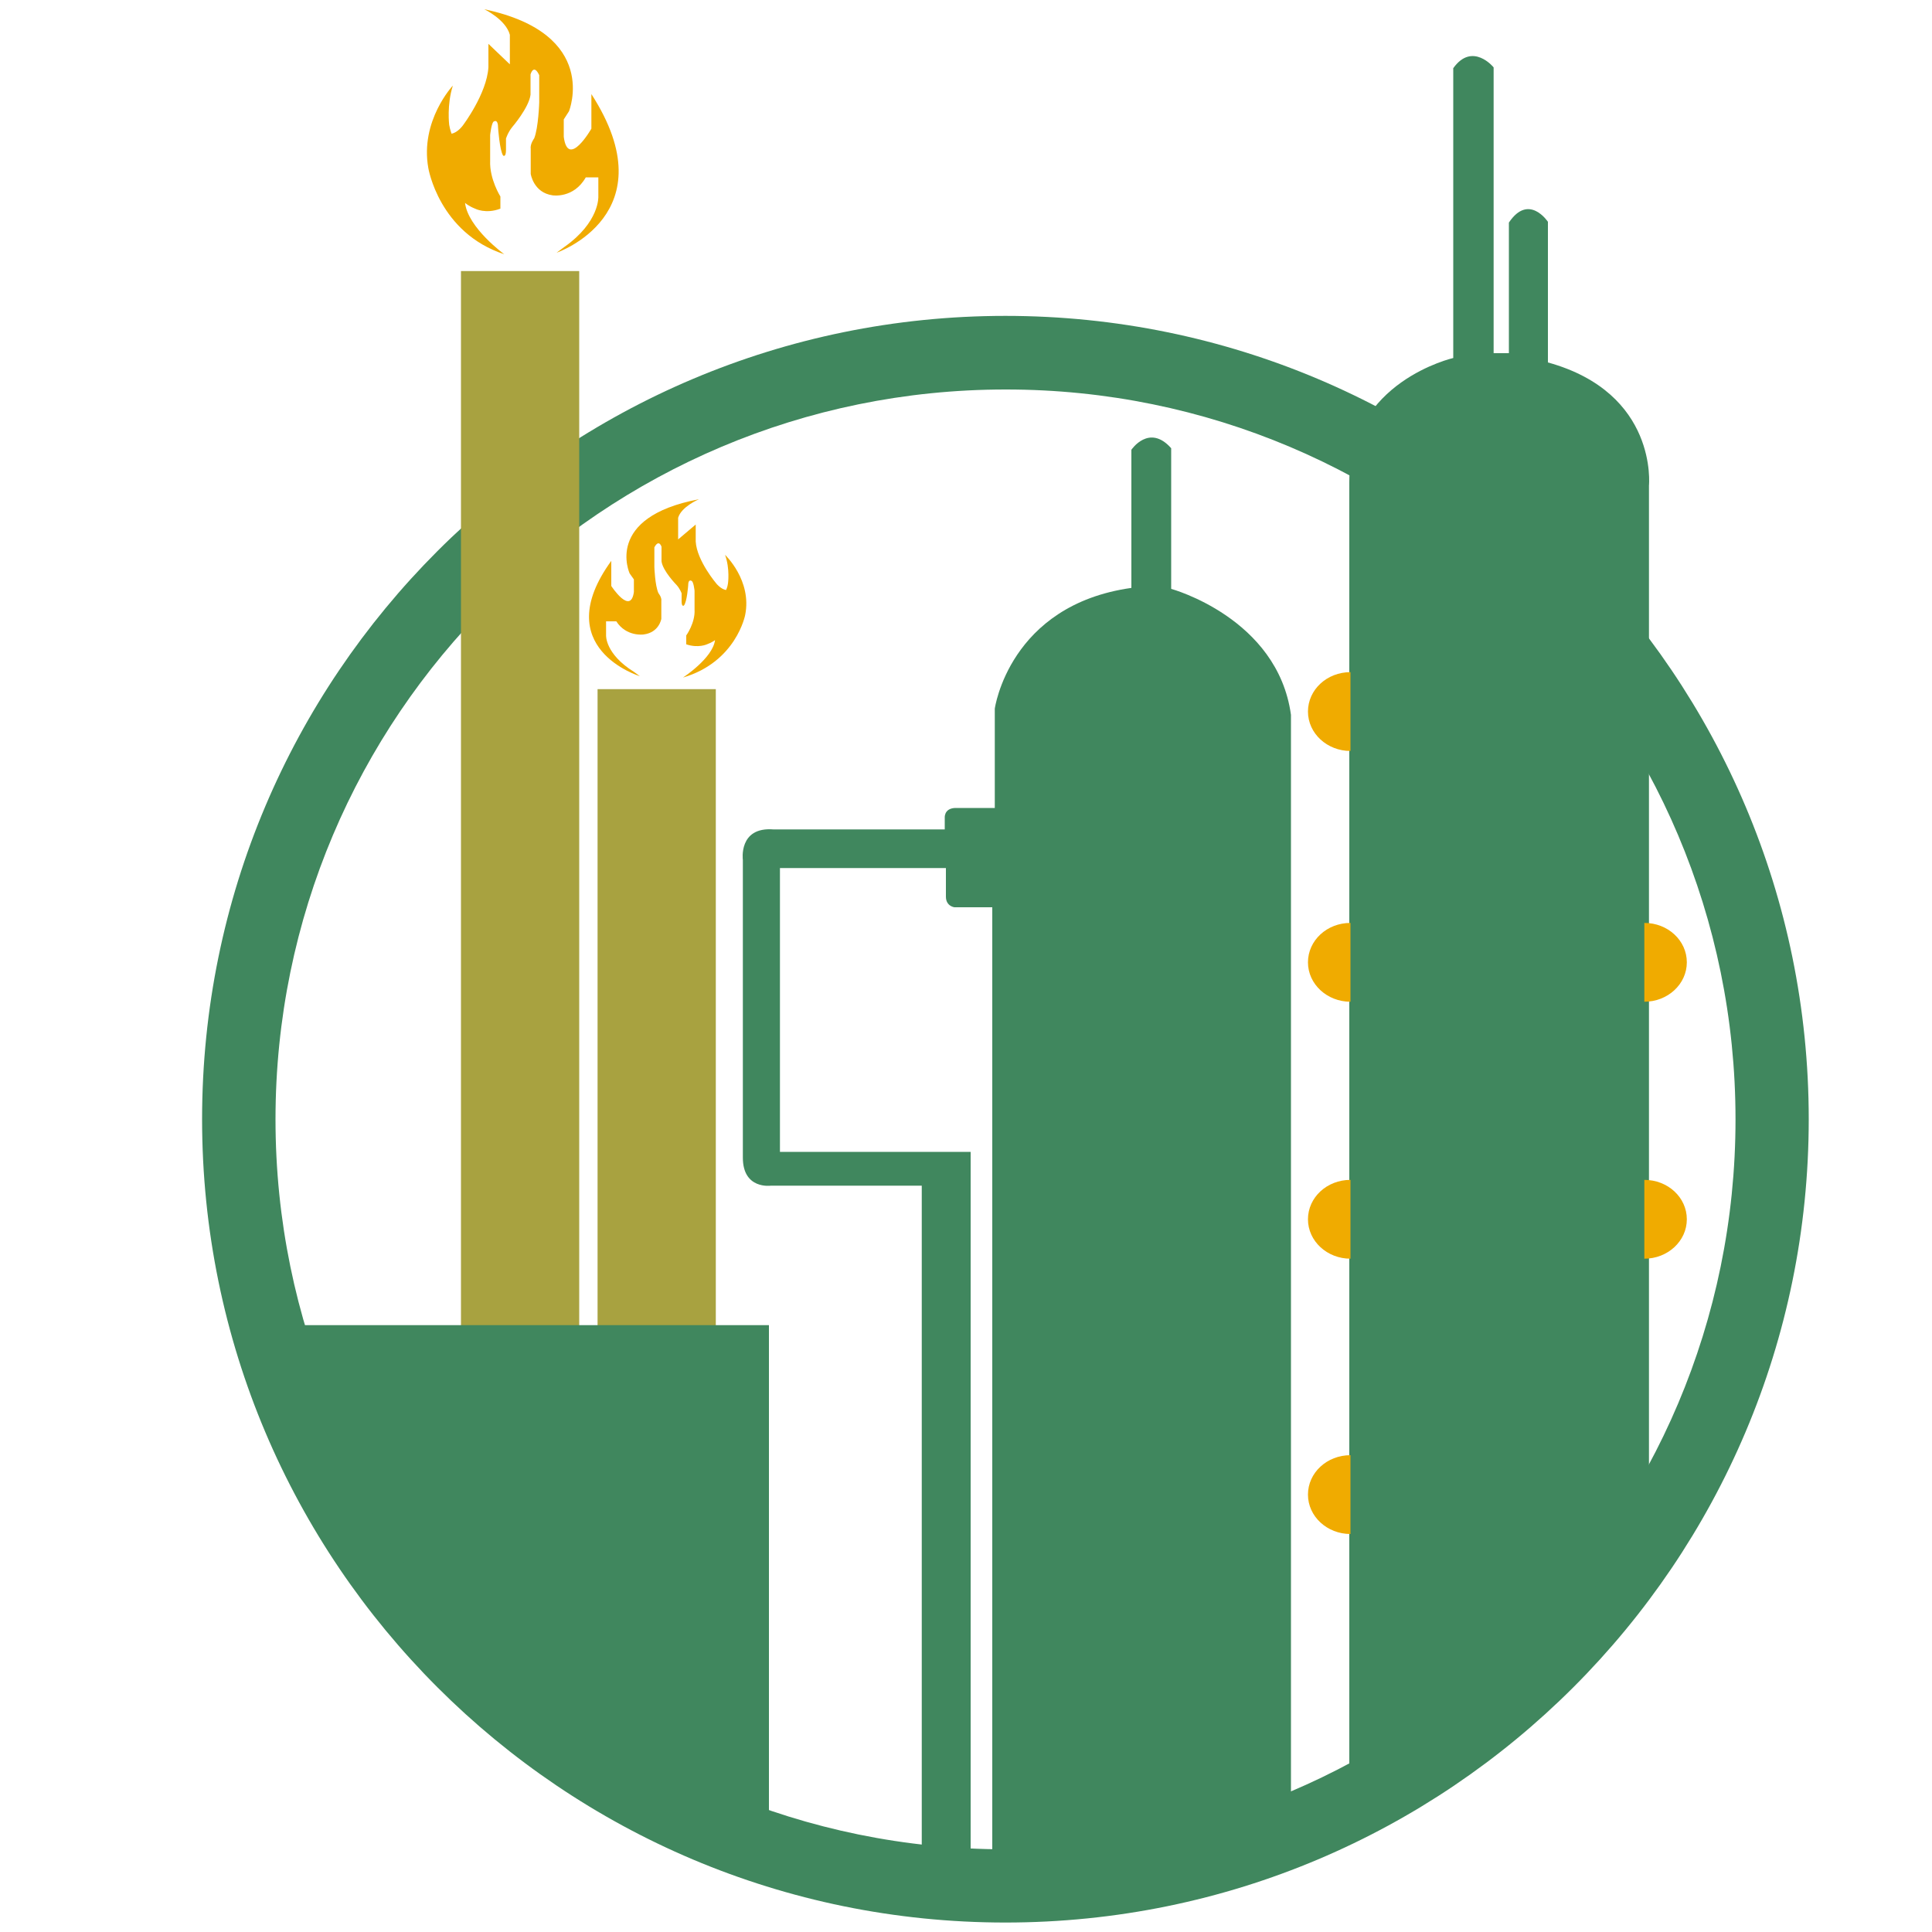 <?xml version="1.0" encoding="utf-8"?>
<!-- Generator: Adobe Illustrator 25.0.0, SVG Export Plug-In . SVG Version: 6.00 Build 0)  -->
<svg version="1.1" id="Layer_1" xmlns="http://www.w3.org/2000/svg" xmlns:xlink="http://www.w3.org/1999/xlink" x="0px" y="0px"
	 viewBox="0 0 100 100" style="enable-background:new 0 0 100 100;" xml:space="preserve">
<style type="text/css">
	.st0{fill-rule:evenodd;clip-rule:evenodd;fill:#40875E;}
	.st1{fill-rule:evenodd;clip-rule:evenodd;fill:#A8A240;}
	.st2{fill:none;}
	.st3{fill:#F0AB00;}
	.st4{fill:#A8A240;}
	.st5{fill:#40875E;}
	.st6{fill-rule:evenodd;clip-rule:evenodd;fill:#F0AB00;}
	.st7{fill-rule:evenodd;clip-rule:evenodd;fill:#0B4A99;}
	.st8{fill:none;stroke:#F0AB00;stroke-miterlimit:10;}
	.st9{fill:#A8A240;stroke:#F0AB00;stroke-width:2;stroke-miterlimit:10;}
	.st10{fill:#F0AB00;stroke:#A8A240;stroke-width:3;stroke-miterlimit:10;}
	.st11{fill:#3E865F;}
	.st12{fill:#EFAA03;}
	.st13{fill:#A6A13E;}
	.st14{fill:#0B4A99;}
	.st15{fill:#F5B026;}
	.st16{fill:#FFCD2E;}
	.st17{fill:#D4D2D2;}
	.st18{fill:#E3E4E3;}
	.st19{fill:#FBD97C;}
	.st20{fill:#57BEC5;}
	.st21{fill:#469BA3;}
	.st22{fill:#CB151A;}
	.st23{fill:url(#SVGID_1_);}
	.st24{fill:url(#SVGID_2_);}
	.st25{fill:url(#SVGID_3_);}
	.st26{fill:#CFCFCE;}
	.st27{fill:#D4D3D3;}
	.st28{fill:#E4E5E3;}
	.st29{fill:#A2BAD0;}
	.st30{fill:#4B708F;}
	.st31{fill:#8AA4BE;}
	.st32{fill:#CCCACA;}
	.st33{opacity:0.59;fill:#3E865F;}
	.st34{opacity:0.6;}
	.st35{fill:#3F5B7A;}
	.st36{opacity:0.2;}
	.st37{fill:#516D8C;}
	.st38{fill-rule:evenodd;clip-rule:evenodd;fill:#CC8E05;}
	.st39{fill:url(#SVGID_4_);}
	.st40{fill:none;stroke:#40875E;stroke-width:2;stroke-miterlimit:10;}
	.st41{fill:url(#SVGID_5_);}
	.st42{fill:url(#SVGID_6_);}
	.st43{fill:url(#SVGID_7_);}
	.st44{opacity:0.44;fill:#40875E;}
</style>
<path class="st5" d="M89.83,57.94c0,20.86-16.92,37.78-37.78,37.78c-20.87,0-37.79-16.92-37.79-37.78
	c0-20.87,16.92-37.78,37.79-37.78C72.91,20.15,89.83,37.07,89.83,57.94z M52.04,16.35c-22.97,0-41.58,18.62-41.58,41.58
	c0,22.97,18.62,41.58,41.58,41.58c22.96,0,41.58-18.62,41.58-41.58C93.62,34.97,75,16.35,52.04,16.35z"/>
<path class="st3" d="M23.25,6.46c0,0-0.13-1.03,0.19-2.03c0,0-1.71,1.82-1.27,4.27c0,0,0.55,3.35,3.93,4.46c0,0-1.88-1.37-2.03-2.66
	c0,0,0.17,0.16,0.52,0.3c0,0,0.55,0.29,1.31,0v-0.63c0,0-0.57-0.9-0.53-1.85V6.99c0,0,0.07-0.7,0.21-0.71c0,0,0.2-0.13,0.2,0.33
	c0,0,0.08,1.17,0.26,1.44c0,0,0.15,0.13,0.15-0.3V7.17c0,0,0.1-0.32,0.32-0.59c0,0,0.87-1.01,0.95-1.68V3.85
	c0,0,0.16-0.58,0.45,0.04v1.41c0,0-0.04,1.31-0.26,1.86c0,0-0.22,0.29-0.18,0.55v1.29c0,0,0.14,0.97,1.13,1.11
	c0,0,1.09,0.18,1.72-0.93h0.65v0.99c0,0,0.08,1.32-1.77,2.62l-0.39,0.29c0,0,5.81-1.99,1.8-8.21v1.79c0,0-1.21,2.11-1.43,0.42v-0.9
	l0.27-0.42c0,0,1.63-4.01-4.38-5.28c0,0,1.11,0.53,1.32,1.32v1.53l-1.11-1.06v1.21c-0.08,1.37-1.32,3.01-1.32,3.01
	s-0.26,0.37-0.59,0.43C23.38,6.92,23.3,6.76,23.25,6.46z"/>
<path class="st3" d="M37.68,30.2c0,0,0.11-0.75-0.15-1.48c0,0,1.4,1.32,1.04,3.11c0,0-0.46,2.43-3.22,3.24c0,0,1.54-1,1.66-1.94
	c0,0-0.14,0.12-0.42,0.22c0,0-0.45,0.21-1.07,0v-0.46c0,0,0.47-0.65,0.43-1.34v-0.97c0,0-0.05-0.51-0.17-0.52
	c0,0-0.16-0.1-0.16,0.24c0,0-0.06,0.85-0.22,1.04c0,0-0.12,0.1-0.12-0.22v-0.41c0,0-0.08-0.23-0.26-0.43c0,0-0.72-0.73-0.78-1.23
	V28.3c0,0-0.13-0.42-0.37,0.03v1.02c0,0,0.03,0.95,0.21,1.35c0,0,0.18,0.22,0.15,0.4v0.93c0,0-0.11,0.71-0.92,0.81
	c0,0-0.89,0.13-1.41-0.68h-0.53v0.72c0,0-0.06,0.96,1.45,1.9L33.12,35c0,0-4.76-1.45-1.48-5.97v1.3c0,0,1,1.54,1.17,0.31v-0.65
	l-0.22-0.31c0,0-1.34-2.91,3.59-3.84c0,0-0.91,0.38-1.08,0.96v1.12l0.91-0.77v0.88c0.06,1,1.08,2.19,1.08,2.19s0.22,0.27,0.49,0.32
	C37.58,30.53,37.65,30.42,37.68,30.2z"/>
<rect x="23.86" y="14.03" class="st4" width="6.12" height="55.09"/>
<rect x="30.93" y="35.67" class="st4" width="6.12" height="33.46"/>
<path class="st5" d="M14.68,68.59H39.8v25.75C39.8,94.35,22.17,90.76,14.68,68.59z"/>
<path class="st5" d="M47.71,96.35V61.37h-7.81c0,0-1.45,0.21-1.45-1.45V44.51c0,0-0.24-1.72,1.58-1.58h8.87v-0.58
	c0,0-0.06-0.5,0.53-0.53h2.06v-5.14c0,0,0.74-5.36,7.07-6.25v-7.15c0,0,0.92-1.37,2.06-0.08v7.28c0,0,5.51,1.5,6.2,6.52V96.3H51.36
	V46.96H49.4c0,0-0.44-0.05-0.44-0.55v-1.48h-8.59v14.69h9.87V96.4L47.71,96.35z"/>
<path class="st5" d="M75.22,3.53v15c0,0-5.38,1.23-5.38,6.41v67.87c0,0,11.36-3.6,15.51-16.78v-50.9c0,0,0.48-4.79-5.23-6.37v-7.28
	c0,0-0.99-1.5-2.02,0.04v6.76h-0.79V3.49C77.32,3.49,76.21,2.14,75.22,3.53z"/>
<path class="st3" d="M69.9,38.87c-1.21,0-2.2-0.91-2.2-2.04l0,0c0-1.13,0.98-2.04,2.2-2.04V38.87z"/>
<path class="st3" d="M69.9,51.85c-1.21,0-2.2-0.91-2.2-2.04l0,0c0-1.13,0.98-2.04,2.2-2.04V51.85z"/>
<path class="st3" d="M69.9,65.15c-1.21,0-2.2-0.91-2.2-2.04l0,0c0-1.13,0.98-2.04,2.2-2.04V65.15z"/>
<path class="st3" d="M85.11,51.85c1.21,0,2.2-0.91,2.2-2.04l0,0c0-1.13-0.98-2.04-2.2-2.04V51.85z"/>
<path class="st3" d="M85.11,65.15c1.21,0,2.2-0.91,2.2-2.04l0,0c0-1.13-0.98-2.04-2.2-2.04V65.15z"/>
<path class="st3" d="M69.9,79.4c-1.21,0-2.2-0.91-2.2-2.04l0,0c0-1.13,0.98-2.04,2.2-2.04V79.4z"/>
</svg>

